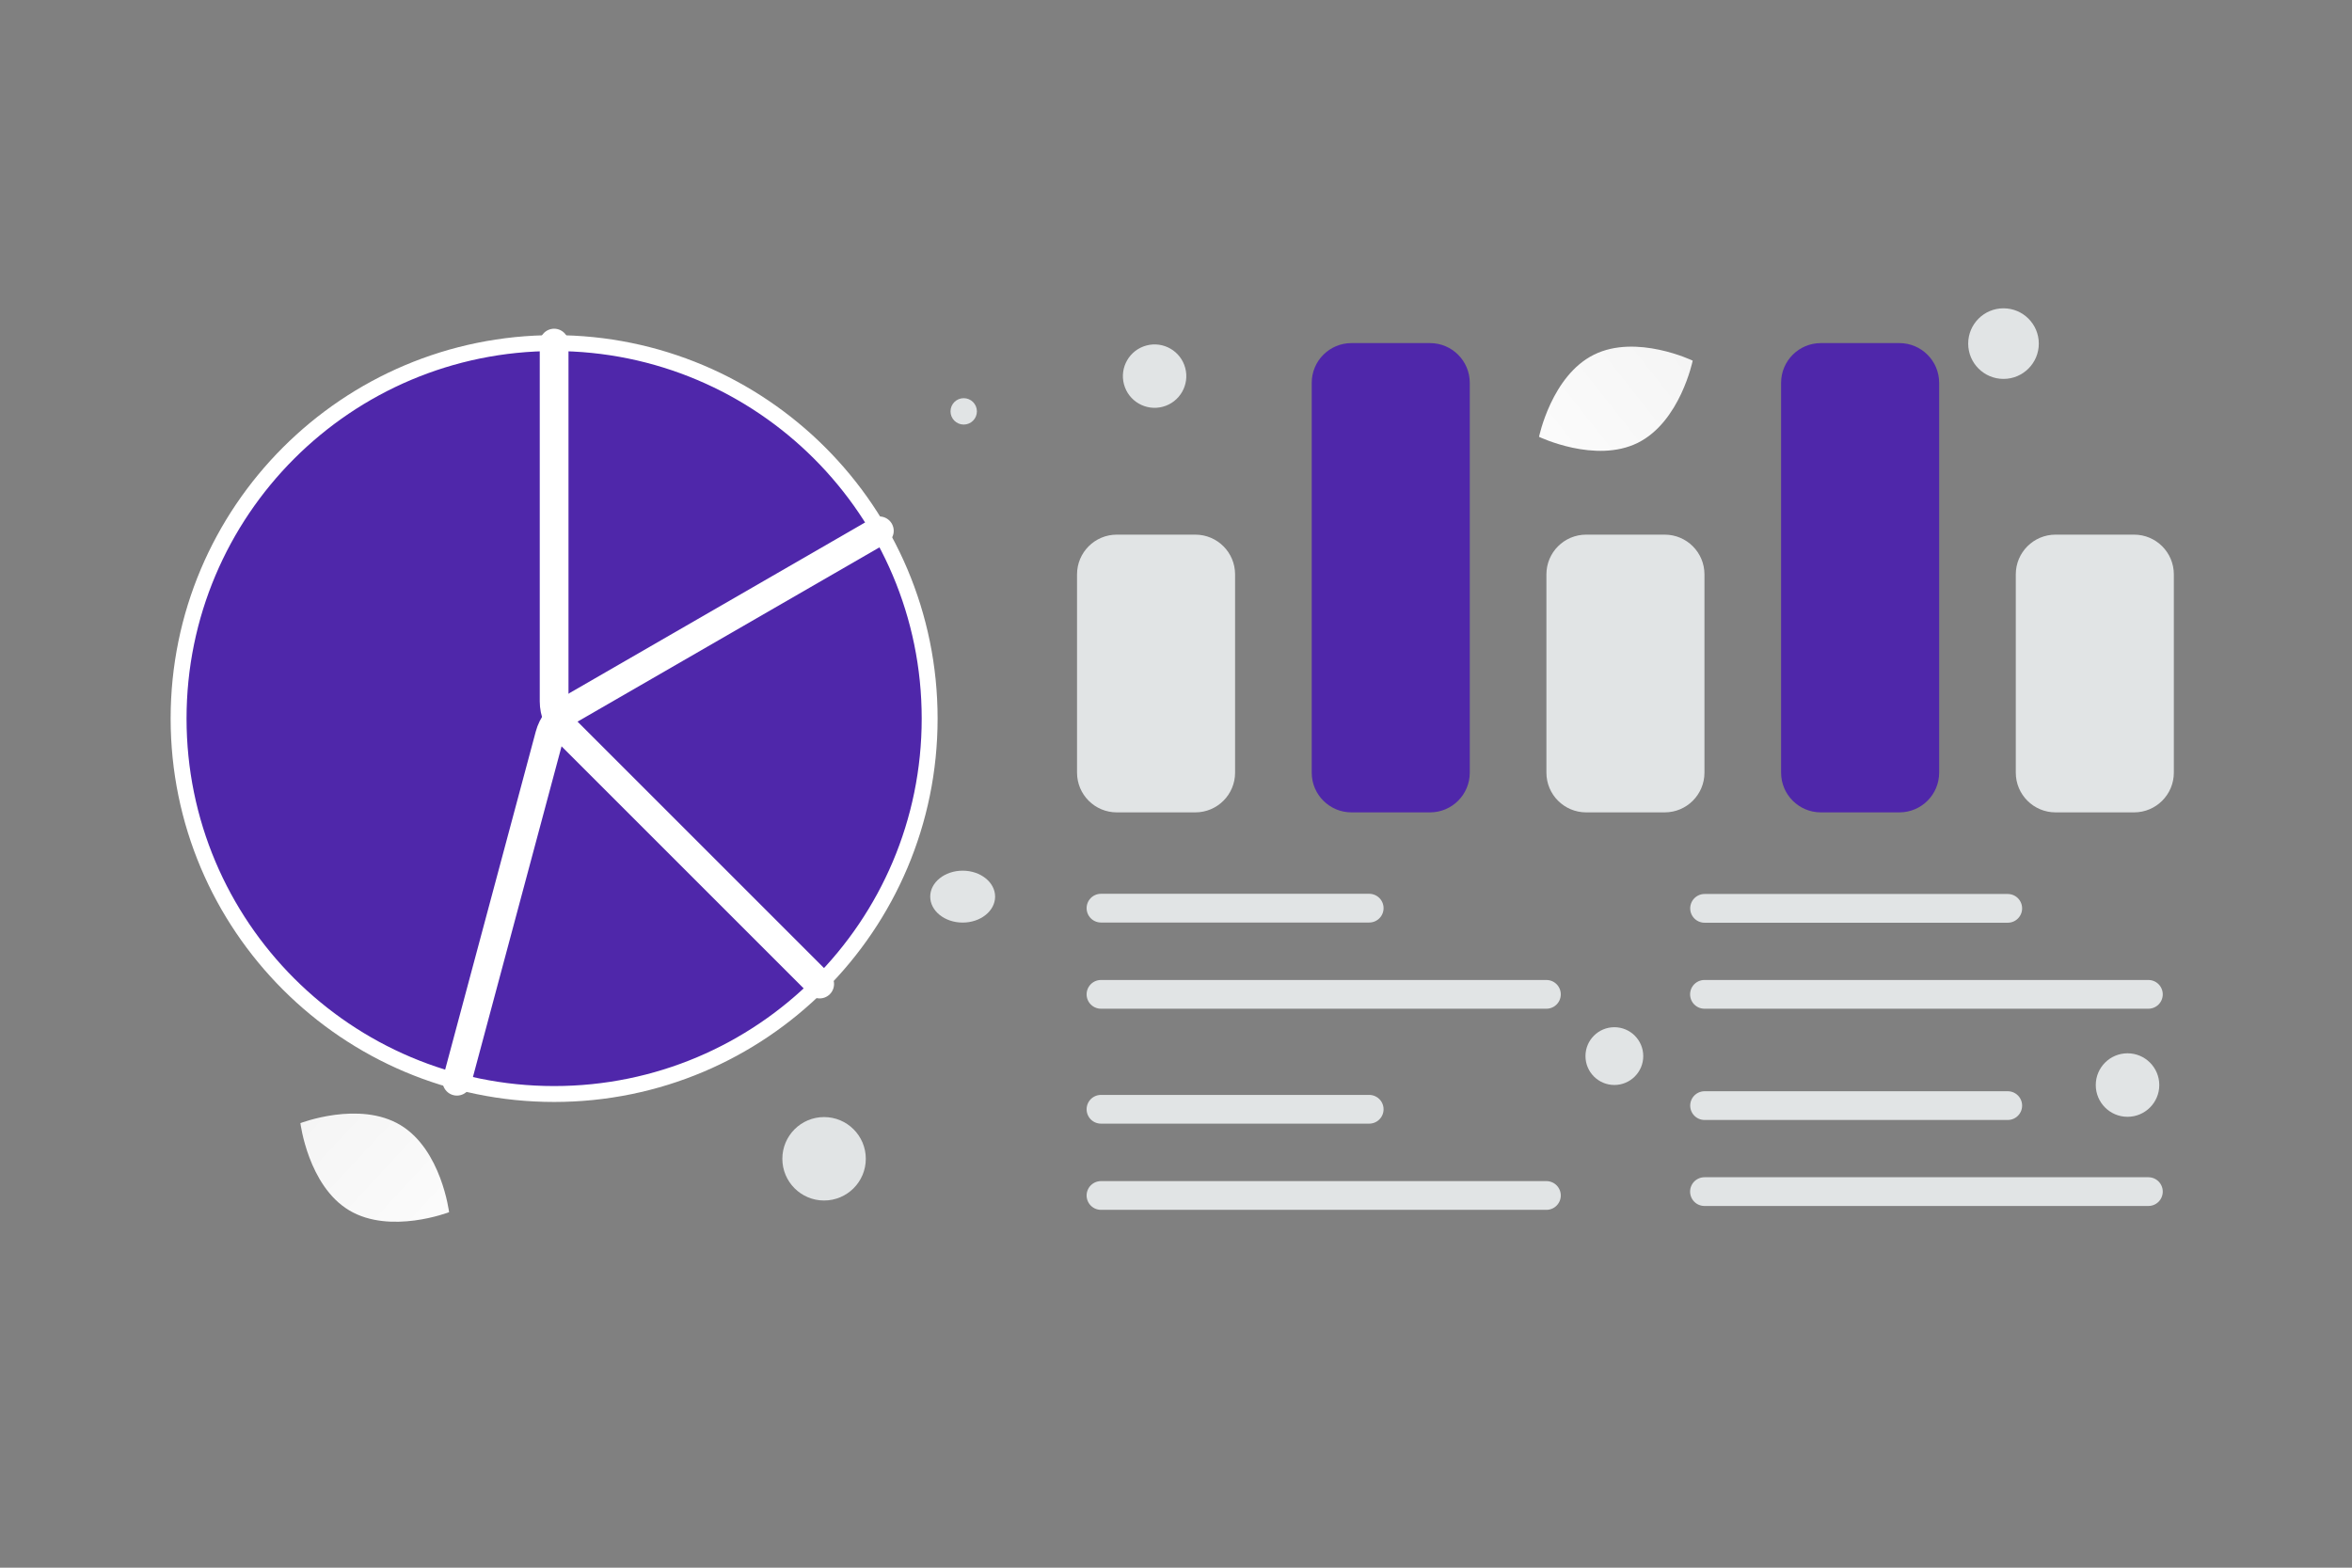 <svg width="900" height="600" viewBox="0 0 900 600" fill="none" xmlns="http://www.w3.org/2000/svg">
<rect x="0" y="0" width="900" height="600" fill="#808080" stroke="none"/>
<g clip-path="url(#clip0_1235_30505)">
<path fill-rule="evenodd" clip-rule="evenodd" d="M355.735 275.01C355.735 354.38 291.406 418.708 212.037 418.708C132.667 418.708 68.338 354.38 68.338 275.01C68.338 195.641 132.667 131.312 212.037 131.312C291.406 131.312 355.735 195.641 355.735 275.01Z" fill="#4F27AA" stroke="white" stroke-width="6.085" stroke-linecap="round" stroke-linejoin="round"/>
<path d="M313.647 376.622L216.715 279.689C215.232 278.208 214.055 276.448 213.252 274.511C212.45 272.574 212.037 270.498 212.037 268.402V131.312" stroke="white" stroke-width="11" stroke-linecap="round" stroke-linejoin="round"/>
<path d="M336.484 203.164L217.767 271.705C215.95 272.752 214.358 274.148 213.082 275.811C211.805 277.474 210.868 279.373 210.326 281.398L174.845 413.815" stroke="white" stroke-width="11" stroke-linecap="round" stroke-linejoin="round"/>
<path d="M212.949 275.918L313.58 376.605" stroke="white" stroke-width="6.085" stroke-linecap="round" stroke-linejoin="round"/>
<path d="M421.294 347.578H523.928M652.26 347.653H768.269M652.26 423.148H768.269M421.293 380.567H591.739M652.219 380.567H822.086M652.219 456.064H822.086M421.293 424.552H523.927M421.293 457.542H591.739" stroke="#E1E4E5" stroke-width="11" stroke-linecap="round" stroke-linejoin="round"/>
<path d="M547.203 131.312H517.146C508.745 131.312 501.934 138.123 501.934 146.524V295.709C501.934 304.111 508.745 310.921 517.146 310.921H547.203C555.604 310.921 562.415 304.111 562.415 295.709V146.524C562.415 138.123 555.604 131.312 547.203 131.312Z" fill="#4F27AA"/>
<path d="M726.811 131.312H696.754C688.353 131.312 681.542 138.123 681.542 146.524V295.709C681.542 304.111 688.353 310.921 696.754 310.921H726.811C735.212 310.921 742.023 304.111 742.023 295.709V146.524C742.023 138.123 735.212 131.312 726.811 131.312Z" fill="#4F27AA"/>
<path d="M457.398 204.621H427.341C418.94 204.621 412.129 211.432 412.129 219.833V295.708C412.129 304.109 418.94 310.92 427.341 310.92H457.398C465.799 310.92 472.61 304.109 472.61 295.708V219.833C472.61 211.432 465.799 204.621 457.398 204.621Z" fill="#E1E4E5"/>
<path d="M637.007 204.621H606.95C598.548 204.621 591.738 211.432 591.738 219.833V295.708C591.738 304.109 598.548 310.92 606.95 310.92H637.007C645.408 310.92 652.219 304.109 652.219 295.708V219.833C652.219 211.432 645.408 204.621 637.007 204.621Z" fill="#E1E4E5"/>
<path d="M816.616 204.621H786.559C778.158 204.621 771.347 211.432 771.347 219.833V295.708C771.347 304.109 778.158 310.92 786.559 310.92H816.616C825.018 310.92 831.828 304.109 831.828 295.708V219.833C831.828 211.432 825.018 204.621 816.616 204.621Z" fill="#E1E4E5"/>
<path d="M626.695 169.488C610.462 177.54 588.917 167.186 588.917 167.186C588.917 167.186 593.706 143.781 609.947 135.74C626.18 127.688 647.716 138.03 647.716 138.03C647.716 138.03 642.928 161.435 626.695 169.488Z" fill="url(#paint0_linear_1235_30505)"/>
<path d="M133.606 463.227C149.312 472.641 171.846 463.939 171.846 463.939C171.846 463.939 168.899 439.978 153.183 430.575C137.477 421.162 114.953 429.853 114.953 429.853C114.953 429.853 117.9 453.814 133.606 463.227Z" fill="url(#paint1_linear_1235_30505)"/>
<path d="M617.741 415.253C611.636 415.253 606.687 410.303 606.687 404.199C606.687 398.094 611.636 393.145 617.741 393.145C623.846 393.145 628.795 398.094 628.795 404.199C628.795 410.303 623.846 415.253 617.741 415.253Z" fill="#E1E4E5"/>
<path d="M315.335 459.469C306.517 459.469 299.368 452.32 299.368 443.502C299.368 434.684 306.517 427.535 315.335 427.535C324.153 427.535 331.302 434.684 331.302 443.502C331.302 452.32 324.153 459.469 315.335 459.469Z" fill="#E1E4E5"/>
<path d="M814.104 427.433C807.392 427.433 801.952 421.992 801.952 415.281C801.952 408.57 807.392 403.129 814.104 403.129C820.815 403.129 826.256 408.57 826.256 415.281C826.256 421.992 820.815 427.433 814.104 427.433Z" fill="#E1E4E5"/>
<path d="M766.646 145.02C759.185 145.02 753.136 138.971 753.136 131.51C753.136 124.049 759.185 118 766.646 118C774.108 118 780.156 124.049 780.156 131.51C780.156 138.971 774.108 145.02 766.646 145.02Z" fill="#E1E4E5"/>
<path d="M453.532 140.814C455.266 147.286 451.426 153.938 444.954 155.672C438.482 157.406 431.829 153.566 430.095 147.094C428.361 140.622 432.202 133.969 438.674 132.235C445.146 130.501 451.798 134.342 453.532 140.814Z" fill="#E1E4E5"/>
<path d="M368.766 162.493C365.977 162.493 363.717 160.232 363.717 157.444C363.717 154.655 365.977 152.395 368.766 152.395C371.554 152.395 373.815 154.655 373.815 157.444C373.815 160.232 371.554 162.493 368.766 162.493Z" fill="#E1E4E5"/>
<path d="M368.366 353.098C361.509 353.098 355.951 348.652 355.951 343.166C355.951 337.681 361.509 333.234 368.366 333.234C375.223 333.234 380.781 337.681 380.781 343.166C380.781 348.652 375.223 353.098 368.366 353.098Z" fill="#E1E4E5"/>
</g>
<defs>
<linearGradient id="paint0_linear_1235_30505" x1="564.359" y1="194.605" x2="698.248" y2="88.698" gradientUnits="userSpaceOnUse">
<stop stop-color="white"/>
<stop offset="1" stop-color="#EEEEEE"/>
</linearGradient>
<linearGradient id="paint1_linear_1235_30505" x1="194.385" y1="493.529" x2="68.007" y2="376.106" gradientUnits="userSpaceOnUse">
<stop stop-color="white"/>
<stop offset="1" stop-color="#EEEEEE"/>
</linearGradient>
<clipPath id="clip0_1235_30505">
<rect width="900" height="600" fill="white"/>
</clipPath>
</defs>
</svg>
